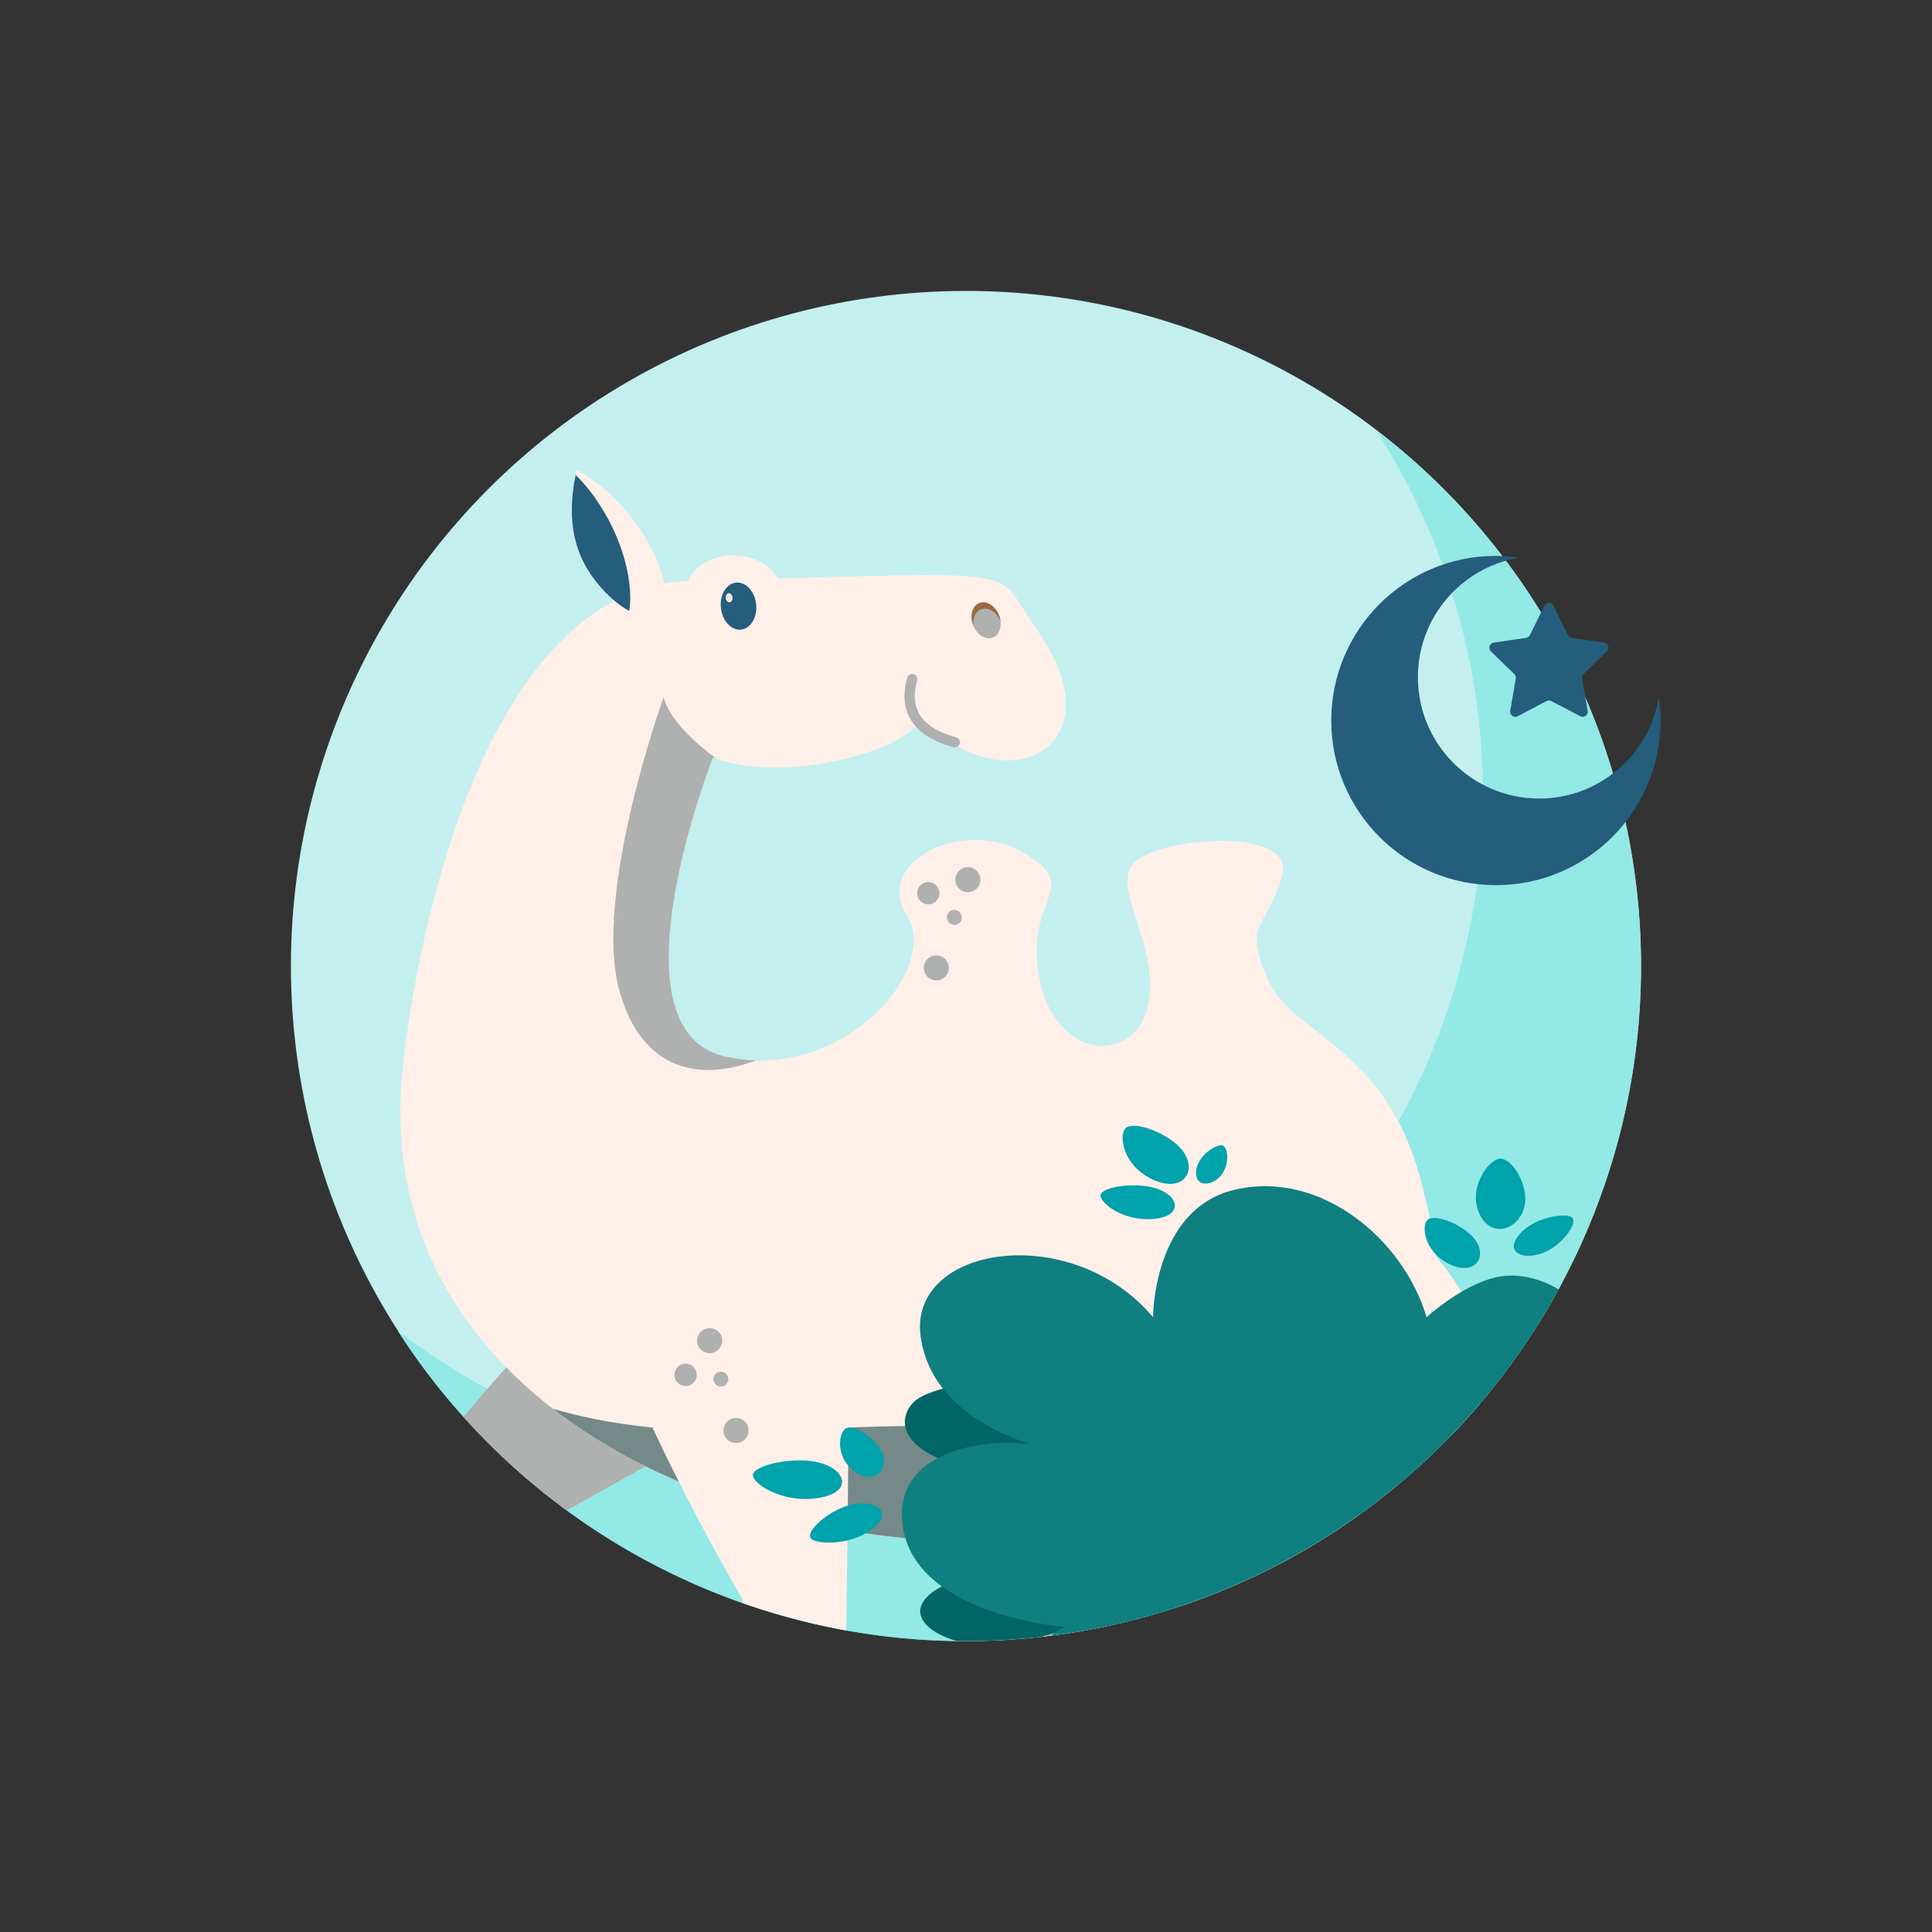 <?xml version="1.0" encoding="utf-8"?>
<!-- Generator: Adobe Illustrator 28.1.0, SVG Export Plug-In . SVG Version: 6.00 Build 0)  -->
<svg version="1.1" id="Layer_1" xmlns="http://www.w3.org/2000/svg" xmlns:xlink="http://www.w3.org/1999/xlink" x="0px" y="0px"
	 viewBox="0 0 500 500" style="enable-background:new 0 0 500 500;" xml:space="preserve">
<rect x="0" y="0" width="500" height="500" fill="#333333" stroke="none"/>
<style type="text/css">
	.st0{opacity:0.92;fill:#CFFFFF;enable-background:new    ;}
	.st1{opacity:0.92;enable-background:new    ;}
	.st2{opacity:0.92;fill:#8BE8E3;enable-background:new    ;}
	.st3{fill:#255D7C;}
	.st4{clip-path:url(#SVGID_00000065781924655894618190000015008716004237979558_);}
	.st5{fill-rule:evenodd;clip-rule:evenodd;fill:#AFB0B0;}
	.st6{fill-rule:evenodd;clip-rule:evenodd;fill:#FFEFE9;}
	.st7{fill-rule:evenodd;clip-rule:evenodd;fill:#748988;}
	.st8{fill-rule:evenodd;clip-rule:evenodd;fill:#255D7C;}
	.st9{fill-rule:evenodd;clip-rule:evenodd;fill:#EEEAE0;}
	.st10{fill-rule:evenodd;clip-rule:evenodd;fill:#9B693E;}
	.st11{fill:#026666;}
	.st12{fill:#0F7F7F;}
	.st13{fill:#00A2AB;}
</style>
<circle class="st0" cx="250" cy="250" r="174.71"/>
<g class="st1">
	<path class="st2" d="M420.59,212.47c-9.23-41.94-32.81-77.01-64.45-101.2c10.86,16.93,18.97,36.03,23.55,56.83
		c20.73,94.24-38.86,187.43-133.1,208.16c-52.3,11.5-104.27-1.74-143.71-31.9c38.37,59.79,111.18,92.42,184.62,76.27
		C381.73,399.9,441.32,306.71,420.59,212.47z"/>
</g>
<g>
	<g>
		<path class="st3" d="M429.28,180.49c-2.49,14.85-15.37,26.17-30.93,26.17c-17.34,0-31.4-14.06-31.4-31.4
			c0-15.56,11.33-28.44,26.18-30.93c-1.96-0.28-3.95-0.47-5.99-0.47c-23.53,0-42.61,19.08-42.61,42.61s19.08,42.61,42.61,42.61
			s42.61-19.08,42.61-42.61C429.75,184.44,429.56,182.45,429.28,180.49z"/>
		<path class="st3" d="M415.89,168.56c0.79-0.77,0.35-2.1-0.73-2.26l-8.36-1.22c-0.43-0.06-0.81-0.33-1-0.72l-3.74-7.58
			c-0.49-0.99-1.89-0.99-2.38,0l-3.74,7.58c-0.19,0.39-0.57,0.66-1,0.72l-8.36,1.22c-1.09,0.16-1.52,1.49-0.73,2.26l6.05,5.9
			c0.31,0.3,0.45,0.74,0.38,1.17l-1.43,8.33c-0.19,1.08,0.95,1.91,1.92,1.4l7.48-3.93c0.39-0.2,0.85-0.2,1.23,0l7.48,3.93
			c0.97,0.51,2.11-0.31,1.92-1.4l-1.43-8.33c-0.07-0.43,0.07-0.87,0.38-1.17L415.89,168.56z"/>
	</g>
</g>
<g>
	<defs>
		<circle id="SVGID_1_" cx="250" cy="250" r="174.71"/>
	</defs>
	<clipPath id="SVGID_00000020397475255499181530000018216952534045280651_">
		<use xlink:href="#SVGID_1_"  style="overflow:visible;"/>
	</clipPath>
	<g style="clip-path:url(#SVGID_00000020397475255499181530000018216952534045280651_);">
		<path class="st5" d="M243.23,313.52c-11.46,55.21,29.92,116.47,29.92,116.47l-19.71,69.11c0,0-21.41,13.09-12.72,14.35
			c8.7,1.26,20.76-3.76,20.76-3.76c7.1-17.19,19.36-43.57,31.84-71.8c20.91-47.32,42.45-99.86,41.43-123.11
			C332.82,271.27,263.15,274.62,243.23,313.52z"/>
		<path class="st5" d="M161.73,320.21c-10.43,12.11-39.44,41.26-52.9,61.08c-8.1,11.93-8.05,15.45-2,24.02
			c20.07,28.44,54.07,60.45,54.07,60.45s-2.43,18.44,7.19,17.6c9.62-0.84,3.91-25.51,3.91-25.51l-38.48-59.62l52.06-29.09
			L161.73,320.21z"/>
		<path class="st6" d="M176.58,150.39l1.47-0.04c1.64-3.86,6.29-6.64,11.76-6.64c5.17,0,9.59,2.48,11.46,6
			c66.59-1.84,56.15-1.92,66.49,12.39c19.97,27.66-0.99,42.49-20.91,30.53c-8.37-5.02-8.78-5.85-8.78-5.85s-3.77,6.69-23.42,10.46
			c-19.66,3.76-30.12-1.26-30.12-1.26s-27.61,70.27,2.93,77.38c30.53,7.11,56.05-22.59,47.26-36.39
			c-8.78-13.8,14.22-25.51,30.12-16.31c15.89,9.2,0,11.3,4.18,32.62c4.18,21.33,24.68,22.17,28.03,7.11
			c3.34-15.05-8.78-29.27-4.19-36.39c4.6-7.11,43.08-10.87,38.9,2.93c-4.18,13.8-10.04,11.71-3.76,26.35
			c6.27,14.64,30.53,17.15,39.73,52.29c5.41,20.64,8.52,35.51-11.8,57.57c-64.33,69.81-264.95,36.44-251.7-86.85
			C108.11,240.04,125.8,154.48,176.58,150.39z"/>
		<path class="st5" d="M185.39,196.33c-0.57-0.22-0.86-0.35-0.86-0.35s-27.61,70.27,2.93,77.38c2.78,0.65,5.52,0.99,8.2,1.06
			c-13.67,5.27-29.55,3.48-35.43-18.31c-6.76-25.07,11.55-75.78,11.55-75.78S172.25,186.66,185.39,196.33z"/>
		<path class="st7" d="M320.06,387.16c-52.59,21.72-130.35,13.49-176.95-22.56C200.46,381.28,251.55,352.64,320.06,387.16z"/>
		<path class="st6" d="M149.25,121.55c11.94,6.79,20.26,19.08,22.53,28.72c2.96,12.63-7.36,11.63-15.99,2.07
			C148.16,143.89,146.45,134.08,149.25,121.55z"/>
		<path class="st8" d="M162.83,158.1c-2.28-1.23-4.72-3.19-7.04-5.75c-7.36-8.15-9.22-17.57-6.82-29.46
			c9.23,9.25,14.1,22.28,14.14,31.72C163.12,155.94,163.02,157.1,162.83,158.1z"/>
		<path class="st6" d="M148.55,314.14c8.78,40.99,43.5,99.55,43.5,99.55l11.71,89.93c0,0-15.06,12.13-12.13,15.06
			c3.11,3.11,24.84-0.97,25.09-4.81c1.94-29.58,3.99-198.61,2.51-201.81C208.79,289.46,154.41,296.99,148.55,314.14z"/>
		<path class="st6" d="M266.44,316.86c-1.18,55.21,51.69,115.35,51.69,115.35l-11.64,69.11c0,0-14.26,14.22-5.33,15.48
			c8.93,1.26,20.06-3.76,20.06-3.76c10.45-46.02,45.52-157.79,36.97-194.91C348.15,274.62,279.11,277.96,266.44,316.86z"/>
		<path class="st6" d="M367.4,320.17c16.41,18.29,20.63,30.01,12.19,56.26c-8.44,26.25-2.34,28.36-2.34,28.36
			s-11.02-3.28-2.11-33.76c8.91-30.48-10.55-35.4-10.55-35.4L367.4,320.17z"/>
		<path class="st5" d="M400.83,437.05c-21.4,1.56-30.7-17.38-32.41-27.13c-2.24-12.78,8.54-18.25,16.61-8.22
			C392.16,410.57,391.67,425.92,400.83,437.05z"/>
		<path class="st5" d="M234.8,175.39c0.2-0.71,0.93-1.12,1.64-0.92c0.71,0.2,1.12,0.94,0.92,1.64l-0.08,0.29
			c-1.14,4.25-0.38,7.33,1.45,9.55c1.89,2.3,4.94,3.79,8.24,4.73l0.45,0.12c0.71,0.19,1.13,0.92,0.94,1.63
			c-0.19,0.71-0.91,1.13-1.63,0.94l-0.49-0.13c-3.76-1.07-7.28-2.82-9.56-5.61c-2.35-2.86-3.36-6.73-1.96-11.92L234.8,175.39z"/>
		<path class="st8" d="M189.18,151.17c-2.3,1.22-3.3,4.76-2.22,7.9c1.08,3.14,3.81,4.7,6.12,3.47c2.3-1.22,3.29-4.76,2.22-7.9
			C194.22,151.5,191.48,149.95,189.18,151.17z"/>
		<path class="st9" d="M188.32,153.6c-0.45,0.24-0.64,0.92-0.43,1.53c0.21,0.61,0.74,0.91,1.18,0.67c0.45-0.24,0.64-0.92,0.43-1.53
			C189.29,153.66,188.76,153.36,188.32,153.6z"/>
		<path class="st5" d="M254.47,155.89c2.04,0,4.03,2.08,4.43,4.65c0.41,2.57-0.91,4.65-2.95,4.65c-2.04,0-4.03-2.08-4.43-4.65
			C251.1,157.97,252.42,155.89,254.47,155.89z"/>
		<path class="st10" d="M258.9,160.54c-0.35-2.23-1.9-4.09-3.63-4.54c-0.26-0.07-0.53-0.11-0.8-0.11c-2.04,0-3.36,2.08-2.95,4.65
			c0.08,0.48,0.21,0.94,0.39,1.38c-0.29-2.42,0.96-4.35,2.88-4.41c0.03,0,0.07,0,0.1,0c1.66,0,3.28,1.38,4.05,3.27
			C258.92,160.7,258.91,160.62,258.9,160.54z"/>
		<path class="st5" d="M345.68,366.65c2.4,0,4.36-1.96,4.36-4.36c0-2.4-1.96-4.36-4.36-4.36c-2.4,0-4.36,1.96-4.36,4.36
			C341.32,364.69,343.28,366.65,345.68,366.65z"/>
		<path class="st5" d="M340.99,377.96c1.42,0,2.58-1.16,2.58-2.59c0-1.42-1.16-2.58-2.58-2.58c-1.43,0-2.59,1.16-2.59,2.58
			C338.41,376.8,339.57,377.96,340.99,377.96z"/>
		<path class="st5" d="M331.94,370.85c2.14,0,3.88-1.74,3.88-3.88s-1.74-3.88-3.88-3.88c-2.13,0-3.87,1.74-3.87,3.88
			S329.81,370.85,331.94,370.85z"/>
		<path class="st5" d="M250.48,230.92c1.79,0,3.25-1.46,3.25-3.25c0-1.79-1.46-3.25-3.25-3.25c-1.79,0-3.25,1.46-3.25,3.25
			C247.23,229.46,248.69,230.92,250.48,230.92z"/>
		<path class="st5" d="M246.98,239.35c1.06,0,1.93-0.86,1.93-1.93c0-1.06-0.87-1.93-1.93-1.93c-1.06,0-1.93,0.86-1.93,1.93
			C245.06,238.49,245.92,239.35,246.98,239.35z"/>
		<path class="st5" d="M240.24,234.05c1.59,0,2.89-1.3,2.89-2.89c0-1.59-1.3-2.89-2.89-2.89s-2.89,1.3-2.89,2.89
			C237.35,232.76,238.65,234.05,240.24,234.05z"/>
		<path class="st5" d="M242.31,253.74c1.79,0,3.25-1.46,3.25-3.25c0-1.79-1.46-3.25-3.25-3.25c-1.79,0-3.25,1.46-3.25,3.25
			C239.06,252.28,240.52,253.74,242.31,253.74z"/>
		<path class="st5" d="M181.75,344.34c-1.45,1.06-1.77,3.09-0.72,4.54c1.06,1.45,3.09,1.77,4.54,0.71c1.45-1.06,1.77-3.09,0.72-4.54
			C185.23,343.6,183.2,343.28,181.75,344.34z"/>
		<path class="st5" d="M185.44,355.35c0.86-0.63,2.06-0.44,2.69,0.42c0.63,0.86,0.43,2.07-0.42,2.69c-0.86,0.63-2.07,0.44-2.69-0.42
			C184.39,357.18,184.58,355.97,185.44,355.35z"/>
		<path class="st5" d="M175.74,353.47c1.29-0.94,3.1-0.65,4.04,0.64c0.94,1.29,0.65,3.1-0.64,4.04c-1.29,0.94-3.1,0.65-4.04-0.64
			C174.16,356.22,174.45,354.41,175.74,353.47z"/>
		<path class="st5" d="M188.57,367.59c-1.45,1.06-1.77,3.09-0.72,4.54c1.06,1.45,3.09,1.77,4.54,0.72c1.45-1.06,1.77-3.09,0.72-4.54
			C192.05,366.86,190.02,366.54,188.57,367.59z"/>
	</g>
	<g style="clip-path:url(#SVGID_00000020397475255499181530000018216952534045280651_);">
		<g>
			<path class="st11" d="M391.5,367.46c0.12-0.39,8.88-16.93,19.95-20.06c11.07-3.13,16.53,1.18,14.91,10.05
				C424.74,366.33,391.5,367.46,391.5,367.46z"/>
		</g>
		<g>
			<path class="st11" d="M416.26,390.46c0,0,8.44-5.54,18.85-7.21c10.42-1.67,14.31,6.91,7.24,12.23
				C435.28,400.81,416.26,390.46,416.26,390.46z"/>
		</g>
		<g>
			<path class="st11" d="M275.91,406.3c0,0-26.69-1.39-35.49,6.48c-8.8,7.87,9.68,16.33,25.26,11.9
				c14.71-4.18,30.32-8.96,30.32-8.96L275.91,406.3z"/>
		</g>
		<g>
			<path class="st11" d="M280.01,355.91c0,0-36.89-0.08-43.74,7.15c-3.87,4.09-4.71,13.38,18.63,17.83
				c23.34,4.45,39.2,0.41,39.2,0.41L280.01,355.91z"/>
		</g>
		<g>
			<path class="st12" d="M275.64,421.04c0,0-38.42-2.77-41.97-25.81s29.79-23.99,38.54-20.05c0,0-30.46-5.42-33.92-29.1
				c-3.46-23.68,38.86-30.42,60.11-5.2c0,0,0-27.99,21.11-32.97c22.25-5.26,43.74,12.84,49.69,33c0,0,10.54-9.71,20.02-10.68
				c13.07-1.33,28.48,11.06,22.73,25.31c0,0,11.54-6.2,23.07,0.15c13.56,7.47,9.51,28.67-8.12,36.35c0,0,15.99,2.92,12.31,10.89
				c-3.68,7.97-25.72,4.22-25.72,4.22s8.89,17.85-72.09,24.02C238.53,439,275.64,421.04,275.64,421.04z"/>
		</g>
		<path class="st13" d="M208.78,378.01c-5.95-0.42-13.04,1.33-13.87,3.43c-0.83,2.1,7.35,7.9,17.15,6.19
			C221.86,385.92,218.47,378.7,208.78,378.01z"/>
		<path class="st13" d="M227.59,374.64c-2.09-3.09-6.39-5.69-8.42-5.09c-2.03,0.6-3.35,7.36,2.03,11.3
			C226.58,384.79,231,379.67,227.59,374.64z"/>
		<path class="st13" d="M217.54,390.34c-4.56,2-8.57,5.88-7.84,7.59c0.73,1.72,10.31,2.44,16.31-2.45
			C232,390.59,224.97,387.08,217.54,390.34z"/>
		<path class="st13" d="M394.71,309.51c-0.37-4.64-3.64-9.58-6.41-9.66c-2.78-0.08-8.85,7.68-5.22,14.7
			C386.72,321.56,395.31,317.08,394.71,309.51z"/>
		<path class="st13" d="M401.81,322.95c3.58-2.41,6.21-6.37,5.14-7.75c-1.07-1.39-9.79-0.61-13.94,4.52S395.98,326.87,401.81,322.95
			z"/>
		<path class="st13" d="M380.5,319.44c-3.21-2.95-8.7-4.98-10.75-3.97c-2.05,1.01-1.52,8.5,5.55,11.78
			C382.37,330.52,385.72,324.24,380.5,319.44z"/>
		<path class="st13" d="M459.65,379.59c5.89,0.68,13.07-0.77,14.05-2.84c0.98-2.07-6.75-8.23-16.63-6.94
			C447.18,371.11,450.05,378.48,459.65,379.59z"/>
		<path class="st13" d="M457.12,367.78c4.68-1.81,8.95-5.52,8.34-7.27c-0.61-1.75-10.09-2.89-16.4,1.76
			C442.74,366.91,449.49,370.72,457.12,367.78z"/>
		<path class="st13" d="M304.47,296.12c-3.88-3.39-10.42-5.66-12.8-4.43c-2.38,1.23-1.49,10.01,6.95,13.71
			C307.06,309.09,310.79,301.65,304.47,296.12z"/>
		<path class="st13" d="M296.96,307.03c-4.95-0.77-11.11,0.23-12.05,1.96c-0.94,1.73,5.27,7.23,13.71,6.46
			C307.05,314.67,305.03,308.29,296.96,307.03z"/>
		<path class="st13" d="M316.9,302.73c1.13-2.55,0.87-5.76-0.53-6.28c-1.39-0.52-6.7,2.6-6.84,6.98
			C309.39,307.82,315.05,306.89,316.9,302.73z"/>
	</g>
</g>
</svg>
